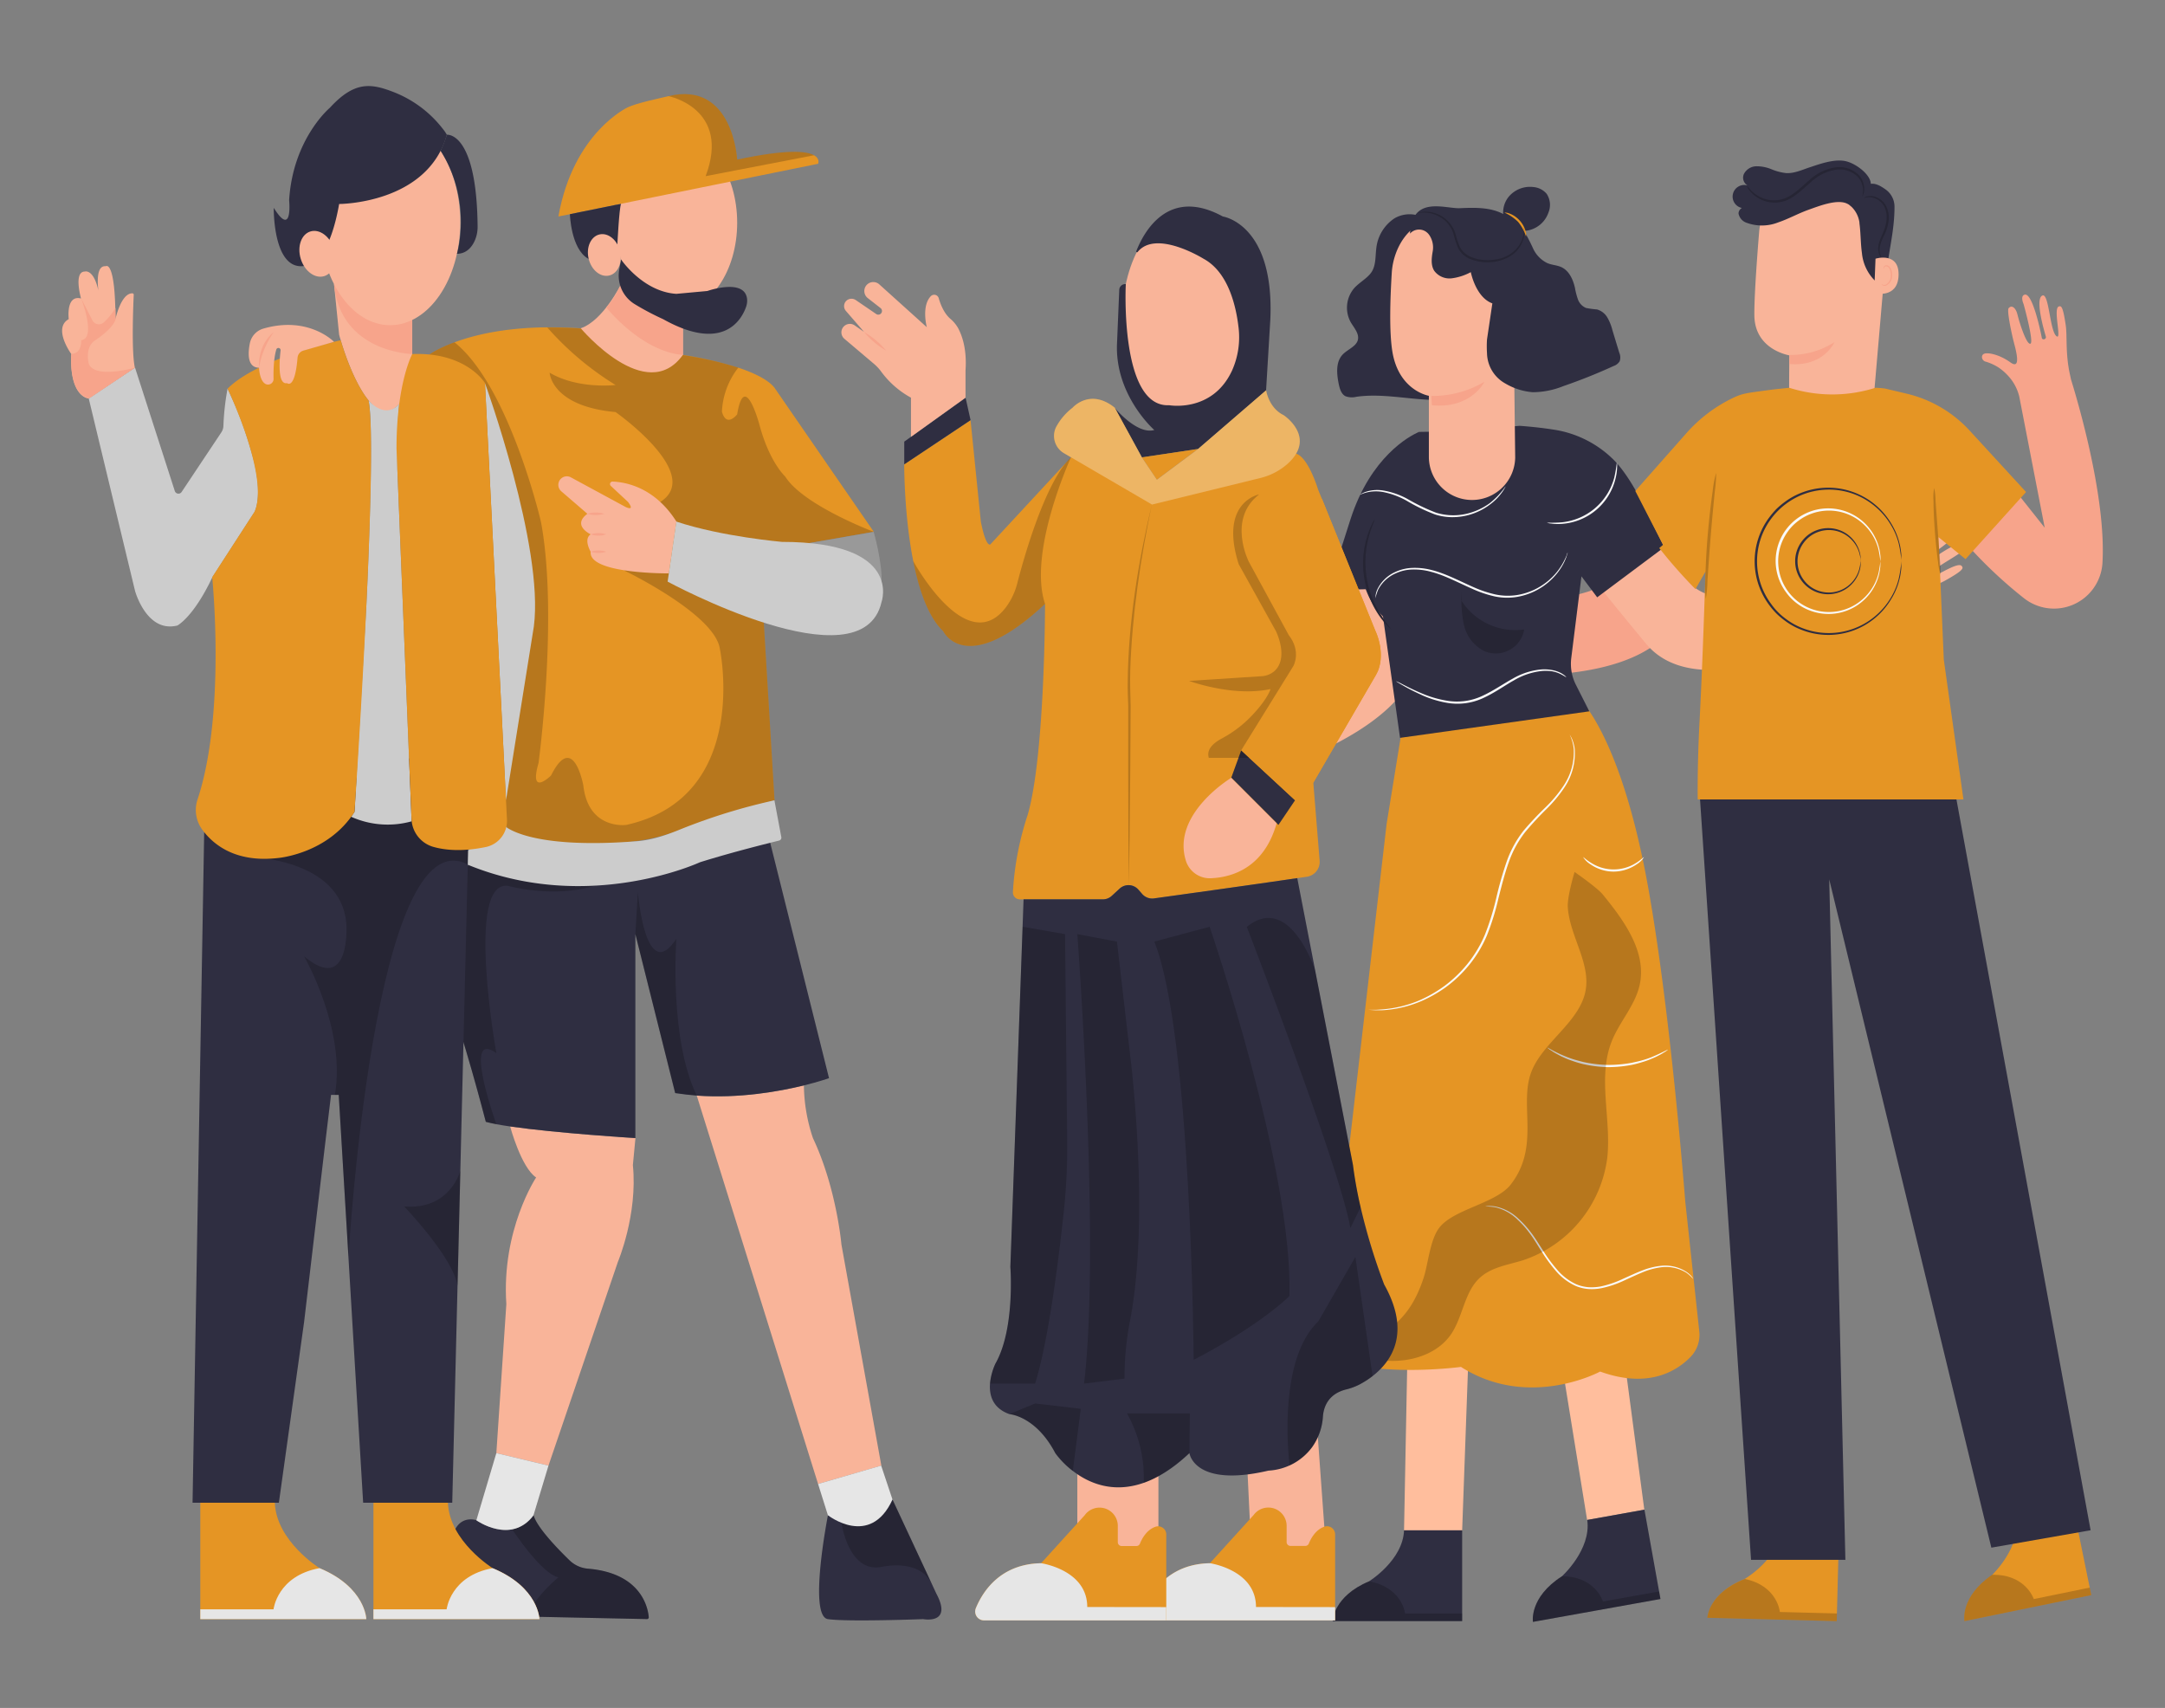  <!DOCTYPE svg PUBLIC "-//W3C//DTD SVG 1.1//EN" "http://www.w3.org/Graphics/SVG/1.1/DTD/svg11.dtd">
<svg id="Layer_1" data-name="Layer 1" xmlns="http://www.w3.org/2000/svg" viewBox="0 0 865.76 682.89">
<rect x="0" y="0" width="865.76" height="682.89" fill="#808080" stroke="none"/>
<defs>
<style xmlns="http://www.w3.org/1999/xhtml">*, ::after, ::before { box-sizing: border-box; }
img, svg { vertical-align: middle; }
</style>
<style xmlns="http://www.w3.org/1999/xhtml">*, body, html { }
img, svg { max-width: 100%; }
</style>
</defs>
<polygon points="634.67 607.72 657.54 603.61 643.82 500.03 618.75 509.47 634.67 607.72" fill="#ffbe9d"/>
<polygon points="561.46 611.87 584.7 611.87 587.36 538.39 562.86 539.31 561.46 611.87" fill="#ffbe9d"/>
<path d="M532.93,648.17H584.7v-36.3H561.46c-.44,12-14,20.4-14,20.4C533.11,638.27,532.93,648.17,532.93,648.17Z" fill="#2f2e41" data-secondary="true"/>
<path d="M532.93,648.17H584.7v-3.06H561.87s-1.16-10.44-14.36-12.84C533.11,638.27,532.93,648.17,532.93,648.17Z" opacity="0.2" style="isolation:isolate"/>
<path d="M613,648.48l51-9.15-6.41-35.72-22.87,4.11c1.68,11.89-10.13,22.54-10.13,22.54C611.42,638.71,613,648.48,613,648.48Z" fill="#2f2e41" data-secondary="true"/>
<path d="M613,648.48l51-9.15-.54-3-22.47,4s-3-10.07-16.4-10.1C611.42,638.71,613,648.48,613,648.48Z" opacity="0.2" style="isolation:isolate"/>
<path d="M682.74,646.84l51.75,1.33.93-36.29-23.23-.59c-.75,12-14.47,20-14.47,20C683.17,637,682.74,646.84,682.74,646.84Z" fill="#e59524" data-primary="true"/>
<path d="M682.74,646.84l51.75,1.33.08-3.06-22.82-.59s-.9-10.46-14-13.2C683.17,637,682.74,646.84,682.74,646.84Z" opacity="0.2" style="isolation:isolate"/>
<path d="M785.56,648.17l50.71-10.4L829,602.21l-22.76,4.67c2,11.84-9.58,22.78-9.58,22.78C783.75,638.43,785.56,648.17,785.56,648.17Z" fill="#e59524" data-primary="true"/>
<path d="M785.56,648.17l50.71-10.4-.61-3-22.37,4.59s-3.23-10-16.65-9.7C783.75,638.43,785.56,648.17,785.56,648.17Z" opacity="0.2" style="isolation:isolate"/>
<path d="M676.11,542.46c-5.44,5.64-16.85,12.94-36.23,5.93,0,0-28.44,15.45-55.65-1.85,0,0-25.69,3.44-45.12-1.33a11,11,0,0,1-8.23-12l23.61-203.76,7.13-43.9,68.29-8s17.71,13.4,29.15,77.12c9.11,50.64,14.85,125.69,14.85,125.69l5.61,51.92A12.64,12.64,0,0,1,676.11,542.46Z" fill="#e59524" data-primary="true"/>
<path d="M535,256.51c1.22-3.76,17.12.57,18.49.84s1.82-1.7.57-1.88c-1.81-.25-20.65-3.35-19.51-7.06.65-2,4.22-.55,4.22-.55s17.42,4.21,17.89,2.44S547,245.69,543.52,245s-4.52-2.62-2.94-3.89c1.07-.86,11.8,1,15.23,1.82s12.81,3.09,9.12-1.8-4.7-10.07-4-11.64a1.92,1.92,0,0,1,3.56.68,22.31,22.31,0,0,0,2.74,5.56,14.33,14.33,0,0,0,3.33,3.74c1.5,1.19,2.81,2.15,4,2.93,8.52.79,40,.76,61.25-6.1,5.1-1.63,27.79-42.5,27.79-42.5h0l27.49,18.29-19,33.36c-17.14,37.27-103.53,21.14-103.53,21.14h0a183.27,183.27,0,0,1-19.75-.14c-9.09-.95-9-1.76-8.72-2.8.78-2.8,16,1.06,13.24-1.63S534,259.4,535,256.51Z" fill="#f7a48b"/>
<path d="M786.23,217.79c-2.6-3-15.51,7.25-16.66,8.05s-2.35-.86-1.26-1.51c1.63-.94,17.66-11.2,15.14-14.16-1.41-1.63-4.1,1.15-4.1,1.15S765,222,763.84,220.61s7.06-8,10-10.05,3.12-4.18,1.17-4.73c-1.34-.38-10.44,5.61-13.3,7.67s-10.56,7.87-9.08,1.92.36-11.09-.91-12.28-3.36.17-3,2a22.4,22.4,0,0,1-.32,6.17,15,15,0,0,1-1.63,4.77c-.91,1.62-1.74,3.07-2.49,4.24-7.52,4.1-31.1,15.92-53.39,18a17.74,17.74,0,0,1-15.11-5.08L664,219.22l-22.77,17.39s7.11,8.82,17,20.76c25.9,31.22,101.25-17.07,101.25-17.07v-.08a185.87,185.87,0,0,0,18.07-7.92c8-4.44,7.59-5.17,6.91-6-1.81-2.26-14.33,7.28-12.83,3.67S788.23,220.07,786.23,217.79Z" fill="#f9b499"/>
<path d="M460.11,317.19c-.36-3.5,14.14-5.67,15.34-5.95s.87-2.05-.22-1.74c-1.55.44-18,4.68-18.38,1.25-.21-1.9,3.26-2,3.26-2s15.67-2.83,15.44-4.44-9.49-.29-12.58.39-4.62-.52-3.79-2.11c.57-1.09,10-3.38,13-4s11.52-2.08,6.76-4.75-7.43-6.5-7.43-8a1.7,1.7,0,0,1,3.15-.72,19.94,19.94,0,0,0,4.22,3.55,13.59,13.59,0,0,0,4,1.85c1.63.42,3.06.73,4.28,1,7.22-2.41,32.78-13.71,47.68-26.93,3.54-3.15,7.36-44.55,7.36-44.55h0l28.93,5-3.55,34c-.57,36.46-76.65,54.33-76.65,54.33v-.08a165.47,165.47,0,0,1-16.13,7c-7.74,2.47-8,1.79-8.13.85-.35-2.56,13.45-4.88,10.18-6.12S460.45,319.87,460.11,317.19Z" fill="#f9b499"/>
<path d="M567.6,172.62l-.59.26c-3.25,1.47-18.91,9.66-27,34.85l-9,28.18,28.84-.62" fill="#2f2e41" data-secondary="true"/>
<path d="M546,215.87a54.2,54.2,0,0,0-1.48,12.49,29.77,29.77,0,0,0,8.39,18l.12.13,6.83,48.53,75.69-10.61-5.36-10.59a18.61,18.61,0,0,1-1.86-10.71l4.08-32.67,6.29,8.39,26.85-20.06L658,203.6c-3.12-6.51-7.51-14.25-12.14-19.17a43.12,43.12,0,0,0-24.9-12.7c-6.76-1.06-13.3-1.47-13.3-1.47l-29.12,2.27c-1.37.3,3.63-.1-10.91.16L546,215.94" fill="#2f2e41" data-secondary="true"/>
<path d="M556.38,251.6a7.3,7.3,0,0,1-1.41-1.25,32.32,32.32,0,0,1-3.26-3.94,36.82,36.82,0,0,1-4.87-32.34,31.82,31.82,0,0,1,1.91-4.73,6.73,6.73,0,0,1,1-1.63c.15,0-1.12,2.42-2.26,6.51A38.69,38.69,0,0,0,552.35,246,47.29,47.29,0,0,0,556.38,251.6Z" fill="#2f2e41" data-secondary="true"/>
<path d="M556.38,251.6a7.3,7.3,0,0,1-1.41-1.25,32.32,32.32,0,0,1-3.26-3.94,36.82,36.82,0,0,1-4.87-32.34,31.82,31.82,0,0,1,1.91-4.73,6.73,6.73,0,0,1,1-1.63c.15,0-1.12,2.42-2.26,6.51A38.69,38.69,0,0,0,552.35,246,47.29,47.29,0,0,0,556.38,251.6Z" opacity="0.2"/>
<path d="M627.73,293.81a1,1,0,0,1,.21.32c.16.28.34.61.55,1a15.28,15.28,0,0,1,1.21,4.23,24.39,24.39,0,0,1-4.05,15.41,54.19,54.19,0,0,1-7.11,8.59,126.77,126.77,0,0,0-8.63,9.32,42.06,42.06,0,0,0-6.62,12.21c-1.63,4.57-2.86,9.46-4.13,14.48a100.37,100.37,0,0,1-4.49,14.49A48.75,48.75,0,0,1,587.36,386a50.63,50.63,0,0,1-9.3,8.79,53,53,0,0,1-9.76,5.52,46,46,0,0,1-15.66,3.62h-2.52l-1.85-.11-1.14-.08h3c.72,0,1.63-.1,2.5-.15a47.13,47.13,0,0,0,15.45-3.82,54.34,54.34,0,0,0,9.51-5.53,51,51,0,0,0,9.13-8.73,48.5,48.5,0,0,0,7.13-11.94,104.76,104.76,0,0,0,4.46-14.37,145.17,145.17,0,0,1,4.16-14.63,43.08,43.08,0,0,1,6.78-12.43,126.23,126.23,0,0,1,8.75-9.31,52.88,52.88,0,0,0,7.09-8.43,24.13,24.13,0,0,0,4.23-15.05A17.46,17.46,0,0,0,627.73,293.81Z" fill="#fafafa"/>
<path d="M677.09,511.37a14.7,14.7,0,0,0-2.87-2.59,15.67,15.67,0,0,0-10.17-2.06,28.73,28.73,0,0,0-7,1.9c-2.46,1-5,2.21-7.74,3.45a40.46,40.46,0,0,1-9,3,20,20,0,0,1-5.06.32,16.75,16.75,0,0,1-5.07-1.2,22.83,22.83,0,0,1-8.13-6.18,63,63,0,0,1-5.56-7.63c-1.63-2.53-3.06-5-4.64-7.09a38.11,38.11,0,0,0-4.87-5.52,18.78,18.78,0,0,0-9.13-5.09,26.48,26.48,0,0,0-3.88-.31,4.25,4.25,0,0,1,1-.15,8.69,8.69,0,0,1,1.25,0,9.77,9.77,0,0,1,1.62.16,18.62,18.62,0,0,1,9.47,5,39.72,39.72,0,0,1,5,5.54c1.62,2.13,3.1,4.59,4.73,7.09a60.5,60.5,0,0,0,5.51,7.5,22.26,22.26,0,0,0,7.82,6,16.18,16.18,0,0,0,4.88,1.16,20.48,20.48,0,0,0,4.88-.31,40.14,40.14,0,0,0,8.8-3c2.71-1.2,5.3-2.44,7.8-3.38a28.22,28.22,0,0,1,7.24-1.84,15.63,15.63,0,0,1,10.4,2.38,10.3,10.3,0,0,1,2.18,1.93A4.18,4.18,0,0,1,677.09,511.37Z" fill="#fafafa"/>
<path d="M667,419.68a8.83,8.83,0,0,1-1.63,1.14,19.87,19.87,0,0,1-2.06,1.17,26.85,26.85,0,0,1-2.83,1.31,28.63,28.63,0,0,1-3.56,1.3c-1.39.45-2.79.82-4.21,1.13a50.07,50.07,0,0,1-9.92.94,48.45,48.45,0,0,1-9.9-1.27,40.74,40.74,0,0,1-4.17-1.25,30.61,30.61,0,0,1-3.53-1.42c-1.07-.44-2-1-2.78-1.41a18.1,18.1,0,0,1-2-1.24,9,9,0,0,1-1.63-1.18c.08-.15,2.44,1.49,6.65,3.25,1.14.49,2.31.92,3.5,1.3s2.66.78,4.13,1.15a50.76,50.76,0,0,0,9.75,1.19,52.32,52.32,0,0,0,9.76-.86c1.46-.34,2.88-.6,4.16-1a34.33,34.33,0,0,0,3.55-1.18C664.51,421,667,419.53,667,419.68Z" fill="#fafafa"/>
<path d="M657.4,342.73a8.82,8.82,0,0,1-2.87,2.83,16.5,16.5,0,0,1-9.29,2.93,16.27,16.27,0,0,1-9.27-2.94,8.92,8.92,0,0,1-2.87-2.83c.09-.1,1.13,1.06,3.25,2.32a16.74,16.74,0,0,0,17.88,0C656.27,343.78,657.31,342.62,657.4,342.73Z" fill="#fafafa"/>
<g opacity="0.2">
<path d="M533.36,539.74c8.13,2.31,16.26,4.63,24.73,4.37s17.14-3.52,22-10.39c5-7.12,5.38-17.23,11.88-23,4.59-4.08,11.09-5,16.94-6.79a49.87,49.87,0,0,0,33.84-41.16c1.63-15.52-4-32,1.79-46.5,3.11-7.74,9.25-14.18,11.11-22.31,3-13.25-6.17-25.88-14.78-36.39-2.22-2.7-11.21-8.93-11.21-8.93s-3,9.86-2.71,14.09c.7,11.48,9.43,22.65,7,33.88-2.7,12.62-17.89,20.68-21.93,32.94-4.28,13.09,3.7,29-7.84,44-5.79,7.51-22.31,9.75-28.36,17-3.95,4.73-4.63,14.43-6.5,20.29-5.95,18.08-15.95,24.23-34.47,28.65"/>
</g>
<path d="M626.88,220.91a3.63,3.63,0,0,1-.22.92c-.12.32-.23.68-.35,1.08l-.61,1.44a24.6,24.6,0,0,1-6,8,26.06,26.06,0,0,1-13.24,6.34,24.06,24.06,0,0,1-8.75-.23,45.49,45.49,0,0,1-8.89-3c-5.87-2.58-11.22-5.48-16.54-6.83a25.38,25.38,0,0,0-7.66-.92,16.79,16.79,0,0,0-6.5,1.54,14.43,14.43,0,0,0-7,6.5,19.85,19.85,0,0,0-1.1,3.43,8.44,8.44,0,0,1,.79-3.56,14.48,14.48,0,0,1,7.16-6.92,17.46,17.46,0,0,1,6.7-1.63,26.53,26.53,0,0,1,7.88.86c5.45,1.35,10.88,4.26,16.67,6.82a46.16,46.16,0,0,0,8.73,2.92,24.12,24.12,0,0,0,8.47.28,25.79,25.79,0,0,0,13-6,25,25,0,0,0,6-7.63c.26-.52.49-1,.68-1.4l.42-1A4.2,4.2,0,0,1,626.88,220.91Z" fill="#fafafa"/>
<path d="M626.3,270.8a25,25,0,0,0-2.49-1.4,13,13,0,0,0-3.17-1,17.43,17.43,0,0,0-4.39-.08,27.75,27.75,0,0,0-10.81,3.69c-3.81,2.12-7.73,5-12.39,7.12a24.41,24.41,0,0,1-14.17,1.92,41.28,41.28,0,0,1-11.15-3.53,78.52,78.52,0,0,1-7-3.62c-.81-.46-1.43-.83-1.84-1.09a2.69,2.69,0,0,1-.62-.44,20.9,20.9,0,0,1,2.62,1.24c1.63.83,4,2.06,7.07,3.36a43.44,43.44,0,0,0,11,3.25,23.86,23.86,0,0,0,13.71-1.93c4.55-2.08,8.48-4.88,12.35-7a27.64,27.64,0,0,1,11.14-3.61,17.12,17.12,0,0,1,4.52.23A12.39,12.39,0,0,1,624,269a9.88,9.88,0,0,1,1.81,1.18C626.2,270.61,626.4,270.78,626.3,270.8Z" fill="#fafafa"/>
<path d="M646.56,184.9a5.87,5.87,0,0,1,.11,1.62,20.78,20.78,0,0,1-.57,4.51,23.72,23.72,0,0,1-21.35,18.41,20.19,20.19,0,0,1-4.53-.12,5.07,5.07,0,0,1-1.63-.36,49.69,49.69,0,0,0,6.1-.13A24.22,24.22,0,0,0,645.52,191,54.24,54.24,0,0,0,646.56,184.9Z" fill="#fafafa"/>
<path d="M602.07,194.43a2.73,2.73,0,0,1-.28.6,12.75,12.75,0,0,1-1,1.62,22,22,0,0,1-4.87,5,24.89,24.89,0,0,1-15.47,5.13,23.07,23.07,0,0,1-6.5-1.05,71.35,71.35,0,0,1-11.38-5.48,31.76,31.76,0,0,0-9.5-3.53,15.67,15.67,0,0,0-6.78.23c-1.63.44-2.34.91-2.37.84s.16-.16.53-.37a8.21,8.21,0,0,1,1.74-.78,14.8,14.8,0,0,1,7-.51,30.46,30.46,0,0,1,9.76,3.43A77.24,77.24,0,0,0,574.3,205a23.53,23.53,0,0,0,12.21.41,25.89,25.89,0,0,0,9.17-4.18A30,30,0,0,0,602.07,194.43Z" fill="#fafafa"/>
<g opacity="0.2">
<path d="M584.59,236.12a46.77,46.77,0,0,0,.8,13.61,15.64,15.64,0,0,0,8,10.52,11.53,11.53,0,0,0,15.26-5.75,12,12,0,0,0,.86-2.81,25.59,25.59,0,0,1-25.29-11.83"/>
</g>
<path d="M571,88.59c-3.34-3.51-9.26-3.77-13.43-1.25a16.42,16.42,0,0,0-7.22,12.1c-.37,3-.14,6.26-1.62,8.91s-4.88,4.34-7.09,6.74a12,12,0,0,0-1.55,13.65c1.32,2.31,3.53,4.6,2.9,7.18s-4,3.73-6,5.76c-2.93,3-2.47,7.84-1.63,11.93.39,1.86,1,3.91,2.64,4.79a7.37,7.37,0,0,0,4.43.24c9.39-1.32,18.9.67,28.36,1.17s19.77-.76,26.67-7.28" fill="#2f2e41" data-secondary="true"/>
<path d="M605,106.74l.91,76.24a17.27,17.27,0,0,1-17.27,16.93h0a17.27,17.27,0,0,1-17.25-17.27V158.25s-12.14-2-14.63-17.89c-1.25-7.88-.86-20.81-.2-31.38.6-9.51,6.83-21.48,19.51-21.43C576,87.62,603.66,85.6,605,106.74Z" fill="#f9b499"/>
<path d="M572.36,158.3a40.45,40.45,0,0,0,21.24-5.66s-5.15,10.88-21,9.4Z" fill="#f7a48b"/>
<path d="M594.64,135.71a42,42,0,0,0,0,5.51A14.15,14.15,0,0,0,602,153.35a25.43,25.43,0,0,0,10.94,3.47,33.17,33.17,0,0,0,12.28-2.46q10.2-3.51,20-8a4.65,4.65,0,0,0,2.47-1.91,4.75,4.75,0,0,0-.15-3.4c-.92-3-1.83-6-2.76-9.07a19.71,19.71,0,0,0-2-5,7,7,0,0,0-4.14-3.25,40.41,40.41,0,0,1-4.38-.59,5.85,5.85,0,0,1-3.25-3.4,28.64,28.64,0,0,1-1.2-4.63c-.75-3.35-2.34-6.88-5.46-8.31-1.78-.81-3.83-.83-5.65-1.63a12.08,12.08,0,0,1-5.62-5.8,79.14,79.14,0,0,0-3.79-7.32,10.44,10.44,0,0,0-4.67-4,16,16,0,0,0-3.25-2.35c-5.25-2.9-11.59-2.72-17.58-2.46S564.69,78,563.84,93.4a4.88,4.88,0,0,1,6.89-.36,4.76,4.76,0,0,1,.87,1,8.89,8.89,0,0,1,1.3,6.6c-.44,2.57-.76,5.43.64,7.64a7.59,7.59,0,0,0,7,3,22.07,22.07,0,0,0,7.62-2.47s1.94,10.07,8.62,12.49Z" fill="#2f2e41" data-secondary="true"/>
<path d="M602.1,89.34a10,10,0,0,1,1.11-10.55,11.12,11.12,0,0,1,10-4,7.78,7.78,0,0,1,5.28,2.7,8,8,0,0,1,.73,7.46,10.89,10.89,0,0,1-9.07,7.32,8.68,8.68,0,0,1-9.06-6.68" fill="#2f2e41" data-secondary="true"/>
<path d="M610.23,94.53a17.93,17.93,0,0,0-3.15-5.81A18.58,18.58,0,0,0,601.6,85a4.61,4.61,0,0,1,2,.36,10.31,10.31,0,0,1,4.08,2.79,10.5,10.5,0,0,1,2.39,4.33A3.58,3.58,0,0,1,610.23,94.53Z" fill="#e59524" data-primary="true"/>
<path d="M609.37,91a1.84,1.84,0,0,1,.16.61,8.72,8.72,0,0,1,.09,1.77,11.34,11.34,0,0,1-2.35,6c-3.25,4.61-11.9,7.39-19.8,4A9.38,9.38,0,0,1,583,99a39.5,39.5,0,0,1-1.74-5.4,11.82,11.82,0,0,0-5.71-7,12.75,12.75,0,0,0-6-1.63c-1.49,0-2.32.21-2.34.13a2.28,2.28,0,0,1,.59-.2,9.13,9.13,0,0,1,1.74-.26A12.63,12.63,0,0,1,582,93.37a37.37,37.37,0,0,0,1.74,5.27,8.6,8.6,0,0,0,4.09,3.9,15.41,15.41,0,0,0,5.66,1.4,18.62,18.62,0,0,0,5.47-.36A13.39,13.39,0,0,0,606.8,99a11.37,11.37,0,0,0,2.49-5.67C609.45,91.84,609.29,91,609.37,91Z" opacity="0.2"/>
<path d="M802.09,191.4,817.66,211l-10.18-52.45a18.71,18.71,0,0,0-4.87-8.73,20.73,20.73,0,0,0-3.44-2.9,20.39,20.39,0,0,0-5.07-2.31c-1.62-.34-2.11-2.52-.71-3.15s6.05.19,10.55,3.43,2.15-5.06,1.35-8.13-2.83-12.54-2.08-13.5c1.09-1.41,2.84-.47,3.57,2.57s3.55,12,5.14,11.6-2.71-15.86-2.71-15.86-1.45-3.15.37-3.74c3.25-1.07,6.62,15.61,6.9,17.21.19,1.1,1.95.66,1.62-.51s-4.63-15.28-1.3-16.39c2.55-.86,2.88,13.69,5.42,16.15s-1.39-11,1.08-11.76c.93-.26,1.63-.32,2.79,7.71.6,4.32-.18,11.09,1.62,19.33l.46,2.15c3.1,10,14.14,47.8,12.57,73.54a19.42,19.42,0,0,1-31.42,13.89,181.68,181.68,0,0,1-28.86-28.62Z" fill="#f7a48b"/>
<path d="M754.62,97.16l-5.74,66.58-33.33-2.66c-.21-3.9,0-19,0-19s-13.87-2.16-14-16c-.08-6.74.88-20.65,1.9-33.21a25.67,25.67,0,0,1,27.08-23.56h0a25.66,25.66,0,0,1,24.2,27C754.66,96.63,754.65,96.89,754.62,97.16Z" fill="#f9b499"/>
<path d="M715.58,141.92a32.32,32.32,0,0,0,18-5.13s-4.27,10-18.11,8.73Z" fill="#f7a48b"/>
<path d="M739.57,81.94h0a10.89,10.89,0,0,1,4,7.06v.27c.54,4,.44,8,1,11.94a17.87,17.87,0,0,0,4.88,10.7c1.2,1.12,3.25,1.88,4.32.57a3.4,3.4,0,0,0,.49-1.81c.75-9.56,3.35-18,3.33-28a8.45,8.45,0,0,0-3.49-6.87c-2.1-1.49-4.65-3.05-7-2s-5.33,5.45-7.14,7.3" fill="#2f2e41" data-secondary="true"/>
<path d="M750,103.44c.22-.1,9.52-2.82,9.22,6.66s-9.76,7.22-9.76,7S750,103.44,750,103.44Z" fill="#f9b499"/>
<path d="M752.43,113.55a2.28,2.28,0,0,0,.44.26,1.61,1.61,0,0,0,1.22,0,4.1,4.1,0,0,0,2-3.61,5.34,5.34,0,0,0-.39-2.37,1.9,1.9,0,0,0-1.2-1.32.86.86,0,0,0-1,.42c-.13.26,0,.46-.13.47s-.2-.16-.1-.55a.94.94,0,0,1,.39-.58,1.23,1.23,0,0,1,.91-.22,2.34,2.34,0,0,1,1.63,1.53,5.89,5.89,0,0,1,.48,2.65,4.33,4.33,0,0,1-2.55,4,1.76,1.76,0,0,1-1.49-.31C752.43,113.73,752.39,113.57,752.43,113.55Z" fill="#f7a48b"/>
<path d="M747.63,75.37c2.34-3.79-4.06-9.23-8.75-10.71S728,65.47,723.39,67c-2.95,1-5.87,2.33-9,2.22a21.27,21.27,0,0,1-6-1.55,15.55,15.55,0,0,0-6.06-1.19,5.71,5.71,0,0,0-5,3.16,3.6,3.6,0,0,0,1.91,4.71,4,4,0,0,0,.49.17,4.65,4.65,0,1,0-1.24,8.63c-1.35-1-3.42.67-3.25,2.34a4.88,4.88,0,0,0,3.25,3.6,17.79,17.79,0,0,0,12.67-.2c4.09-1.38,7.88-3.53,12-5s10.84-4.13,14.92-2.7c3,1.08,5.09,4.69,6.78,3.89a5.84,5.84,0,0,0,3-4.28,16.88,16.88,0,0,0-.19-5.4" fill="#2f2e41" data-secondary="true"/>
<path d="M698.61,74.23A17.85,17.85,0,0,0,700.12,76a13.07,13.07,0,0,0,5.27,3.4,12,12,0,0,0,9-.38c3.25-1.44,6-4.32,9.15-7a19.76,19.76,0,0,1,10.67-5.13A10.92,10.92,0,0,1,743.32,70a8.33,8.33,0,0,1,2.15,6.13A6.71,6.71,0,0,1,745,78c-.18.35-.28.55-.31.53a15,15,0,0,0,.36-2.31,8.26,8.26,0,0,0-2.28-5.65,10.39,10.39,0,0,0-8.5-2.74,19.12,19.12,0,0,0-10.13,5c-3.13,2.67-6,5.63-9.42,7.14a12.91,12.91,0,0,1-14.94-3.58,8.13,8.13,0,0,1-1-1.48C698.66,74.44,698.57,74.25,698.61,74.23Z" opacity="0.2"/>
<path d="M752.36,103a2.54,2.54,0,0,1-.76-1,6.25,6.25,0,0,1-.47-3.44c.21-3,2.91-6.34,3.25-10.55a9.54,9.54,0,0,0-1-5.67,7.32,7.32,0,0,0-3.53-3,6.24,6.24,0,0,0-3.25-.43c-.77.12-1.17.3-1.21.22a2.42,2.42,0,0,1,1.14-.57,5.87,5.87,0,0,1,3.47.16,7.62,7.62,0,0,1,4,3.25,10.08,10.08,0,0,1,1.25,6.2,17.54,17.54,0,0,1-1.84,6,18.23,18.23,0,0,0-1.7,4.57A7.55,7.55,0,0,0,752.36,103Z" opacity="0.2"/>
<polygon points="780.98 312.13 836.01 611.84 796.32 618.8 731.49 351.61 737.95 623.67 700.22 623.67 679.14 309.37 780.98 312.13" fill="#2f2e41" data-secondary="true"/>
<path d="M775.19,214.77l2.12,49,7.85,55.87H678.9s-.23-13.19.75-31.5C681,262.36,682,228.54,682,228.54l-4,7a194.34,194.34,0,0,1-14.48-16.41l1.51-1.29L653.94,196.3l20.26-22.91a59.05,59.05,0,0,1,18.91-14.34c3.72-1.76,5.16-1.86,13.53-3,3.93-.53,6.93-.79,8.88-1a57,57,0,0,0,34.42,0h0a35.35,35.35,0,0,1,3.92.31l8.42,2a49.7,49.7,0,0,1,25.43,14.88l22.49,24.48L786,223.57Z" fill="#e59524" data-primary="true"/>
<path d="M682.14,239.45a50.73,50.73,0,0,0,.66-7.38c.31-4.57.73-10.86,1.3-17.81s1.19-13.23,1.63-17.78a54,54,0,0,0,.54-7.4,41.07,41.07,0,0,0-1.39,7.3c-.65,4.52-1.41,10.81-2,17.79s-.86,13.28-.94,17.88A39.76,39.76,0,0,0,682.14,239.45Z" opacity="0.2" style="isolation:isolate"/>
<path d="M773.45,195.13a19.7,19.7,0,0,0-.27,5.09c0,3.15.19,7.48.55,12.26s.83,9.1,1.27,12.21a21.27,21.27,0,0,0,1,5,22.8,22.8,0,0,0-.18-5.09c-.27-3.59-.58-7.68-.92-12.2s-.64-8.61-.9-12.21A23.84,23.84,0,0,0,773.45,195.13Z" opacity="0.2" style="isolation:isolate"/>
<path d="M760.36,224.43a47.94,47.94,0,0,0-1.07-7.06,27.41,27.41,0,0,0-3.25-7.66,29,29,0,0,0-7.35-8.13,28.5,28.5,0,0,0-12.12-5.35,29,29,0,0,0-15.07,1.27,28.88,28.88,0,0,0-13.3,10,28.52,28.52,0,0,0,0,33.89,25.73,25.73,0,0,0,6,6.09,26.77,26.77,0,0,0,7.25,3.91A28.87,28.87,0,0,0,756,239.19a27.47,27.47,0,0,0,3.25-7.67,48.14,48.14,0,0,0,1.07-7.06,1.85,1.85,0,0,1,0,.47v1.4a12,12,0,0,1-.18,2.24,22.39,22.39,0,0,1-.55,3,27.44,27.44,0,0,1-3.25,7.83,29.21,29.21,0,0,1-35.2,12.7,27.54,27.54,0,0,1-7.47-4,31.33,31.33,0,0,1-3.35-2.85,30.45,30.45,0,0,1-2.89-3.41,29.25,29.25,0,0,1,0-34.86,36.28,36.28,0,0,1,2.89-3.42,32.34,32.34,0,0,1,3.35-2.83,28.16,28.16,0,0,1,7.47-4,29.33,29.33,0,0,1,35.2,12.69,27.66,27.66,0,0,1,3.25,7.82,22.26,22.26,0,0,1,.55,3,12,12,0,0,1,.18,2.24V224A1.85,1.85,0,0,1,760.36,224.43Z" fill="#2f2e41" data-secondary="true"/>
<path d="M751.94,224.43a41.83,41.83,0,0,0-.81-5,20.66,20.66,0,0,0-7.53-11.19,20.33,20.33,0,0,0-19.22-2.85,19.24,19.24,0,0,0-5.12,2.77,18.63,18.63,0,0,0-4.28,4.31,20.27,20.27,0,0,0,9.4,31,20.54,20.54,0,0,0,10.65.91,20.23,20.23,0,0,0,8.57-3.77,20.49,20.49,0,0,0,7.53-11.18,40.36,40.36,0,0,0,.81-5,9.84,9.84,0,0,1,0,1.33,8.89,8.89,0,0,1-.13,1.63,17.73,17.73,0,0,1-.37,2.16,20.82,20.82,0,0,1-27.34,14.68,20.22,20.22,0,0,1-5.35-2.84,19.91,19.91,0,0,1-4.45-4.48,21,21,0,1,1,37.2-17.49,15.72,15.72,0,0,1,.37,2.16,8.09,8.09,0,0,1,.13,1.63A8.38,8.38,0,0,1,751.94,224.43Z" fill="#fafafa"/>
<path d="M744.15,224.43a23.44,23.44,0,0,0-.57-3.09,12.76,12.76,0,0,0-4.7-6.9A12.5,12.5,0,0,0,727,212.72a12.25,12.25,0,0,0-5.77,4.36,12.38,12.38,0,0,0,0,14.71,12.25,12.25,0,0,0,5.77,4.36,12.52,12.52,0,0,0,11.79-1.72,12.81,12.81,0,0,0,4.7-6.9c.52-1.95.47-3.1.57-3.1a3.84,3.84,0,0,1,0,.83,9.81,9.81,0,0,1-.28,2.35,13.12,13.12,0,0,1-23.32,4.62,13.16,13.16,0,0,1,0-15.69,12.93,12.93,0,0,1,6.18-4.6,13.06,13.06,0,0,1,17.14,9.22,9.83,9.83,0,0,1,.28,2.36A3.43,3.43,0,0,1,744.15,224.43Z" fill="#2f2e41" data-secondary="true"/>
<ellipse cx="472.51" cy="128.26" rx="23.83" ry="41.7" fill="#f9b499"/>
<path d="M450.19,113.62s-2.5,49.4,17.35,48.4c0,0,17.31,3.11,25.16-13.9a32.66,32.66,0,0,0,2.54-17.52c-1-8.42-4.15-21.85-13.95-27.14,0,0-19-11.86-26.37-2.7a.32.32,0,0,1-.54-.31c2.95-7.56,12.68-25.89,34.61-13.89,0,0,20.69,2.93,19,41.18l-1.7,28.33-27.19,23.44-22.46,3.36L445.7,163s8.94,10.92,15.89,8.93c0,0-15.89-13.9-14.9-34.75l.89-21.31a2.38,2.38,0,0,1,2.61-2.27Z" fill="#2f2e41" data-secondary="true"/>
<polygon points="498.61 583.24 500.31 618.74 523.34 625.33 529.59 610.49 526.99 574.64 523.67 565.13 498.61 583.24" fill="#f9b499"/>
<path d="M533.9,613.57v34.31H461a3.53,3.53,0,0,1-3.29-4.86c2.72-6.63,9.72-17.71,26.11-18l17.45-19.22.09-.12a7.31,7.31,0,0,1,13.15,4.38v6.53a1.53,1.53,0,0,0,1.52,1.52H522a1.52,1.52,0,0,0,1.41-1c.71-1.75,2.57-5.45,6.19-6.7A3.26,3.26,0,0,1,533.9,613.57Z" fill="#e59524" data-primary="true"/>
<path d="M533.9,642.57v5.31H461a3.53,3.53,0,0,1-3.29-4.86c2.72-6.63,9.72-17.71,26.11-18,0,0,18.44,2.62,18.44,17.51Z" fill="#e6e6e6" style="isolation:isolate"/>
<polygon points="430.81 585.91 430.81 612.55 446.95 623.73 455.55 625.06 463.24 610.24 463.24 583.24 430.81 585.91" fill="#f9b499"/>
<path d="M466.38,613.57v34.31H393.51a3.54,3.54,0,0,1-3.29-4.86c2.73-6.63,9.73-17.71,26.11-18l17.46-19.22.08-.12A7.31,7.31,0,0,1,447,610.1v6.53a1.53,1.53,0,0,0,1.52,1.52h5.94a1.53,1.53,0,0,0,1.41-1c.7-1.75,2.57-5.45,6.18-6.7A3.26,3.26,0,0,1,466.38,613.57Z" fill="#e59524" data-primary="true"/>
<path d="M466.38,642.57v5.31H393.51a3.54,3.54,0,0,1-3.29-4.86c2.73-6.63,9.73-17.71,26.11-18,0,0,18.45,2.62,18.45,17.51Z" fill="#e6e6e6" style="isolation:isolate"/>
<path d="M369.15,647.38s-30.12,1.15-38.07,0,0-41.52,0-41.52l5.41-1.32,20.42-4.95L372.49,633a6.11,6.11,0,0,1,.27.58l1.69,3.63C381.1,649.67,369.15,647.38,369.15,647.38Z" fill="#2f2e41" data-secondary="true"/>
<path d="M372.49,633C367.2,622.69,352,626.6,352,626.6c-12.83,1.89-15.51-17.76-15.51-17.76v-4.32l20.42-4.95Z" opacity="0.2" style="isolation:isolate"/>
<path d="M253.08,465.84c2,19.86-6,38.72-6,38.72L219.33,586l-20.85-5,4-59.57c-2-29.78,11.91-50.64,11.91-50.64-6-4-10.39-20.4-10.39-20.4h0c18.4,2.68,50.11,4.67,50.11,4.67Z" fill="#f9b499"/>
<path d="M352.44,586l-25.3,7.33L278.62,438.05c16.93,1.23,33-1.66,42.85-4.08h0a68.32,68.32,0,0,0,3.62,21.09c9.45,20,11.39,42.55,11.39,42.55Z" fill="#f9b499"/>
<path d="M331.52,431.09s-3.79,1.34-10,2.88h0c-9.89,2.42-25.92,5.31-42.85,4.08-2.87-.21-5.77-.54-8.66-1L254.08,373.5v81.56s-31.71-2-50.11-4.67c-2-.3-3.87-.58-5.49-.89h0c-1.65-.31-3.07-.63-4.21-.95,0,0-9.64-37.31-15.6-51.21l8.48-51.68,31.46-2.27,89.38-6.45Z" fill="#2f2e41" data-secondary="true"/>
<path d="M238.26,354c-16.81,5.36-35.09.2-35.09.2-17.15-2.4-4.69,66.86-4.69,66.86-13.75-9.91-.29,27.62,0,28.42h0l-4.21-.95s-9.64-37.31-15.6-51.21l8.48-51.68,31.46-2.27Z" opacity="0.2" style="isolation:isolate"/>
<path d="M254.08,373.5l1-16.74s3,37.4,15.39,18.63c0,0-3,39.83,8.16,62.66l-8.66-1Z" opacity="0.2" style="isolation:isolate"/>
<path d="M303.72,220.6l6,99.35s-23,6.28-37.78,11.87A78.53,78.53,0,0,1,255,336.18a126.69,126.69,0,0,1-52-3.42L171.53,141.87s3.24-2.45,10.22-5c7.64-2.85,19.77-5.85,37.07-6,4.17,0,8.64.08,13.41.41l40.87,10.63A146.57,146.57,0,0,1,295.24,147c6.16,2.06,11.86,4.73,14.44,8l39.71,57.59Z" fill="#e59524" data-primary="true"/>
<path d="M303.72,220.6l6,99.35s-23,6.29-37.79,11.88a78,78,0,0,1-16.1,4.24,127,127,0,0,1-52.8-3.31L171.53,141.87s3.24-2.45,10.22-5c19.34,15.43,31.45,59.4,34.06,69.68.34,1.31.63,2.63.86,4,6.38,37.76-1.31,94.51-1.31,94.51-4,13.9,5,5,5,5,8.94-17.87,12.91,4,12.91,4,2,17.87,17.16,15.77,17.16,15.77,49.93-11.05,37.44-70.38,37.44-70.38-2-13.9-38.13-31.29-38.13-31.29l14.19-27.4c17.76-11.06-17.76-36-17.76-36-25.81-2.35-26.38-15.75-26.38-15.75,11.35,6.71,26.38,4.93,26.38,4.93a120.21,120.21,0,0,1-27.31-23c4.17,0,8.64.08,13.41.41l40.87,10.63A146.57,146.57,0,0,1,295.24,147a30.8,30.8,0,0,0-6.55,17.6c1.84,6.59,6.09,1.08,6.09,1.08,3-18.15,8.94,4.26,8.94,4.26,4,14.89,10.22,20.52,10.22,20.52,7.23,11.58,35.45,22.17,35.45,22.17Z" opacity="0.2" style="isolation:isolate"/>
<path d="M259.43,646.6a.7.7,0,0,1-.73.76l-47.61-1-30.87-.65.1-21.58c-1.27-20.45,10.21-16.29,10.21-16.29s7,5,14.29,3.64a13.71,13.71,0,0,0,8.55-5.62c1.41,4.92,9.71,13.48,14.44,18.06a11.93,11.93,0,0,0,7.31,3.28C256.66,629,259.15,643.12,259.43,646.6Z" fill="#2f2e41" data-secondary="true"/>
<path d="M259.43,646.6a.7.7,0,0,1-.73.76l-47.61-1c2-7.38,12.21-15.68,12.21-15.68-5.84-1.46-14.37-13.13-18.48-19.2a13.71,13.71,0,0,0,8.55-5.62c1.41,4.92,9.71,13.48,14.44,18.06a11.93,11.93,0,0,0,7.31,3.28C256.66,629,259.15,643.12,259.43,646.6Z" opacity="0.2" style="isolation:isolate"/>
<path d="M146.48,647.38H80.1V600.84h29.8c.57,15.39,17.89,26.15,17.89,26.15C146.25,634.69,146.48,647.38,146.48,647.38Z" fill="#e59524" data-primary="true"/>
<path d="M146.48,647.38H80.1v-3.93h29.28s1.49-13.38,18.41-16.46C146.25,634.69,146.48,647.38,146.48,647.38Z" fill="#e6e6e6"/>
<path d="M215.71,647.38H149.33V600.84h29.79C179.69,616.23,197,627,197,627,215.48,634.69,215.71,647.38,215.71,647.38Z" fill="#e59524" data-primary="true"/>
<path d="M215.71,647.38H149.33v-3.93H178.6S180.09,630.07,197,627C215.48,634.69,215.71,647.38,215.71,647.38Z" fill="#e6e6e6"/>
<path d="M81.65,332.71,77,600.84h34.52l10.09-72.3s9.23-78.45,10.77-90.76h3.07l9.77,163.06h35.63l6.36-261-4.07-43.63Z" fill="#2f2e41" data-secondary="true"/>
<path d="M97.55,342.51s39.47-.11,41,27.58c0,0,1.54,27.69-16.92,12.31,0,0,16.87,29.23,12.28,55.38h1.56l3.88,64.76s10.13-176.7,47.74-156.88l.14-5.78-4.07-43.63-88,31.62Z" opacity="0.2" style="isolation:isolate"/>
<path d="M133.57,113.62l2.05,20.25s7.69,29.22,18.46,30.76c0,0,10.77,0,10.77-23.07V124.15Z" fill="#f9b499"/>
<path d="M164.85,124.15v17.41s-28.71-.5-31.28-27.94Z" fill="#f7a48b"/>
<path d="M91,155.4a101.11,101.11,0,0,0-1.66,14.87,4.91,4.91,0,0,1-.83,2.6L72.63,196.7a1.53,1.53,0,0,1-2.73-.38L54,147,35.49,159.34,54,236.26s4.62,16.92,16.92,13.84c0,0,6.43-3.26,14-19.32l16.92-26.15s3.75-6.93-1.27-23.8A154.51,154.51,0,0,0,91,155.4Z" fill="#ccc"/>
<path d="M147.38,160.09s6.42,7.89,12.27,1.44c0,0-.89,7.44-.74,26.43l5.7,140.43a35.71,35.71,0,0,1-24.18-1.81l1.34-2,4.65-80.77S150.05,171.61,147.38,160.09Z" fill="#ccc"/>
<path d="M193.94,153.19s23.7,65.35,19.54,97.29L202.35,320Z" fill="#ccc"/>
<path d="M184.12,468s-4,15.91-22.49,14.37c0,0,19.65,20.48,21.36,31.78Z" opacity="0.2" style="isolation:isolate"/>
<path d="M35.49,159.34s-7.76-.27-7-17.82c0,0-7.5-10.3-1-13.93,0,0-1.24-9.79,4.91-8.25,0,0-3.07-10.77,1.54-10.77,0,0,4.62-1.53,6.15,12.31,0,0-3.31-15,2.19-14.43,0,0,3.82-2.92,3.89,21.14,0,0,2.19-10.39,6.77-10.31a.54.54,0,0,1,.54.56c-.15,3.34-1,22.76.46,29.19Z" fill="#f9b499"/>
<path d="M248.35,113.62s-7.18,14.64-16.12,17.62c0,0,26.14,31.18,40.87,10.63V131.35Z" fill="#f9b499"/>
<path d="M248.35,113.62s-2.67,5.95-5.92,9.3c0,0,13.95,17.66,30.67,19V131.35Z" fill="#f7a48b"/>
<path d="M267.46,229.26s-32.25.28-31.25-8.66c0,0-3-5,0-6.95,0,0-7.64-3.54-1.32-8.22l-10.44-9a3.41,3.41,0,0,1,.1-5.24h0a3.4,3.4,0,0,1,3.74-.33l21.85,11.83s4,2,1-2l-6.86-6.39a1,1,0,0,1,.72-1.75c5.08.19,16.8,2.22,25.5,16Z" fill="#f9b499"/>
<path d="M234.86,205.42a11.7,11.7,0,0,1,6.81,0,11.54,11.54,0,0,1-6.81,0Z" fill="#f7a48b"/>
<path d="M236.18,213.65a9.83,9.83,0,0,1,6.25,0,9.76,9.76,0,0,1-6.25,0Z" fill="#f7a48b"/>
<path d="M236.21,220.6a9.74,9.74,0,0,1,6.22,0,9.67,9.67,0,0,1-6.22,0Z" fill="#f7a48b"/>
<path d="M349.39,212.66s3.36,11.77,3.17,19.79l-28.79-15.33Z" fill="#999"/>
<path d="M309.68,320l2.76,14.69a1.2,1.2,0,0,1-.9,1.4c-4,1-18.18,4.46-31.65,8.67,0,0-44.6,20.76-92.79,1l.14-5.78,14.22-10.06s8.93,9.93,53.38,6.41c6.19-.49,12.15-2.61,17.91-5A235.59,235.59,0,0,1,309.68,320Z" fill="#ccc"/>
<path d="M219.33,586l-6,19.86c-8.94,11.91-22.84,2-22.84,2L198.48,581Z" fill="#e6e6e6"/>
<path d="M331.08,605.84s16.89,13.28,25.82-6.27L352.37,586l-25.23,7.33,3.94,12.53" fill="#e6e6e6"/>
<polygon points="456.62 182.87 462.58 191.81 479.08 179.51 456.62 182.87" fill="#e59524" data-primary="true"/>
<path d="M550,270.25l-24.82,42.69,2.53,31.2a6,6,0,0,1-5.06,6.4l-3.86.57h0c-17,2.52-47.91,6.81-57.32,8.11a5.31,5.31,0,0,1-4.67-1.74l-1.55-1.78a5.24,5.24,0,0,0-7.48-.41l-3.19,2.93A5.24,5.24,0,0,1,441,359.6H407.82a2.78,2.78,0,0,1-2.77-2.88,119,119,0,0,1,5.9-30.87c6.95-23.83,6.95-84.4,6.95-84.4-31.77,29.79-40.71,10.92-40.71,10.92-6-5.65-9.73-16.62-12-28.05h0c-3.71-18.71-3.6-38.66-3.6-38.66L388.11,168l4.12,40.57c2.13,10.77,3.83,9.07,3.83,9.07l30.4-32.81.06-.07,1.73-1.85v0l8.22-4,27.09,15.89,54.67-13.44c5,1.45,8.88,14.43,8.88,14.43L550,252.23S554.92,262.3,550,270.25Z" fill="#e59524" data-primary="true"/>
<polygon points="496.34 300.03 492.37 310.95 511.23 329.82 517.9 319.95 496.34 300.03" fill="#2f2e41" data-secondary="true"/>
<path d="M503.43,197.71s-16,3-8.09,27.86l14.9,26.8s5.32,10.65-.67,16a8.54,8.54,0,0,1-5.15,2l-28.93,1.87s17.51,6.53,32.58,3.26c0,0-1.13,4.26-8.48,11.66a47.54,47.54,0,0,1-11.19,8.21c-2.89,1.57-6.13,4.17-5,7.65h31.06L540,259.32Z" opacity="0.2" style="isolation:isolate"/>
<path d="M492.37,311s-24.08,14.45-18.12,33.24a10,10,0,0,0,9.95,6.91c8.08-.33,21.19-3.82,26.32-22Z" fill="#f9b499"/>
<path d="M548.87,550.21a35.15,35.15,0,0,1-5.49,3.49,24.48,24.48,0,0,1-5.18,1.87c-7.33,1.87-8.91,7.35-9.17,10.73a23.69,23.69,0,0,1-4.34,12.33A23.25,23.25,0,0,1,507.26,588c-29.79,6.95-31.63-7-31.63-7-6.6,6.22-12.71,9.92-18.27,11.88-12.56,4.42-22.31-.09-28.36-4.77a34.78,34.78,0,0,1-7-7.11c-7.79-14.89-18.35-15.59-18.35-15.59-6.84-2.43-8.11-7.72-7.75-12.28a24.51,24.51,0,0,1,2.13-7.87c7.95-13.9,6-38.72,6-38.72l4.89-136,.39-10.95H441a5.24,5.24,0,0,0,3.55-1.38l3.19-2.93a5.24,5.24,0,0,1,7.48.41l1.55,1.78a5.31,5.31,0,0,0,4.67,1.74c9.41-1.3,40.29-5.59,57.32-8.11h0l7.12,36.68,15.16,78a166.62,166.62,0,0,0,3.05,16.87,241.14,241.14,0,0,0,9.43,30.93C564.41,533,556.4,544.39,548.87,550.21Z" fill="#2f2e41" data-secondary="true"/>
<path d="M425.32,485.14c-2.05,18.91-6,50.69-11.39,68.07h-18v-.07a24.51,24.51,0,0,1,2.13-7.87c7.95-13.9,6-38.72,6-38.72l4.89-136,16.95,2.95.86,83.23A242.92,242.92,0,0,1,425.32,485.14Z" opacity="0.2" style="isolation:isolate"/>
<path d="M430.81,373.5s9.36,124.11,2.69,179.71l16.17-2h0a120,120,0,0,1,2.2-23.09c2.71-13.78,6.3-44.8.78-100l-6-51.63Z" opacity="0.2" style="isolation:isolate"/>
<path d="M461.59,376.48l22.12-5.93s33.34,96.72,31.92,147.63c0,0-10.62,11.06-38.29,25.53C477.34,543.71,476.48,413.22,461.59,376.48Z" opacity="0.2" style="isolation:isolate"/>
<path d="M544.07,482.71,540,491c-4-23.55-41.41-120.4-41.41-120.4,17.16-13.87,27.25,17.24,27.25,17.24l15.16,78A166.62,166.62,0,0,0,544.07,482.71Z" opacity="0.2" style="isolation:isolate"/>
<path d="M432.19,563.29,429,588.12a34.78,34.78,0,0,1-7-7.11c-7.79-14.89-18.35-15.59-18.35-15.59l10.27-4.26Z" opacity="0.2" style="isolation:isolate"/>
<path d="M475.81,565.13,475.63,581c-6.6,6.22-12.71,9.92-18.27,11.88a52.29,52.29,0,0,0-6.69-27.76Z" opacity="0.2" style="isolation:isolate"/>
<path d="M548.87,550.21a35.15,35.15,0,0,1-5.49,3.49,24.48,24.48,0,0,1-5.18,1.87c-7.33,1.87-8.91,7.35-9.17,10.73a23.69,23.69,0,0,1-4.34,12.33,22.66,22.66,0,0,1-9,7.28c-.24-2-5-42,11.46-57.52L542,502.58Z" opacity="0.2" style="isolation:isolate"/>
<polygon points="361.6 185.66 361.6 176.58 386.13 159.04 388.12 167.98 361.6 185.66" fill="#2f2e41" data-secondary="true"/>
<path d="M364.29,174.66V159a36.37,36.37,0,0,1-11.88-10.37,17.4,17.4,0,0,0-2.85-3.09l-11.89-10.07a3.38,3.38,0,0,1-.54-4.6h0a3.39,3.39,0,0,1,4.66-.76l3.72,2.58-7.24-8.37a2.93,2.93,0,0,1,.12-4h0a3,3,0,0,1,3.77-.38l8.24,5.62a1.47,1.47,0,0,0,1.84-.15h0a1.48,1.48,0,0,0-.1-2.22L347,119.18a3.59,3.59,0,0,1,0-5.64h0a3.59,3.59,0,0,1,4.62.16l19,17.12s-2.24-8.37,1.58-12.37a1.88,1.88,0,0,1,3.18.75c.68,2.4,2.07,6,4.59,8.21a13.72,13.72,0,0,1,3.2,3.84c1.62,3.05,3.52,8.53,2.93,16.87V159Z" fill="#f9b499"/>
<path d="M345.51,132.73a33.15,33.15,0,0,1,8.85,7.45,32.82,32.82,0,0,1-8.85-7.45Z" fill="#f7a48b"/>
<path d="M428.25,182.89c-.44,1-17.21,38-10.35,58.56-31.77,29.79-40.71,10.92-40.71,10.92-6-5.65-9.73-16.62-12-28.05.42.77,21.5,39.15,37.11,18.43a27.26,27.26,0,0,0,4.51-9.59c2.46-9.53,10.13-36.94,19.64-48.35l.06-.07a21.08,21.08,0,0,1,1.74-1.87Z" opacity="0.2" style="isolation:isolate"/>
<path d="M460.59,201.74c-4.53,21.79-7.88,43.92-8.61,66.19-.13,4.59,0,9.69.16,14.3-.07,15.69-.22,36.81-.42,52.57l-.3,19.12-.18-19.11c-.09-15.8-.1-36.84-.07-52.55-.09-2.82-.29-6.78-.21-9.57.25-23.92,4.14-47.72,9.63-70.95Z" opacity="0.2" style="isolation:isolate"/>
<ellipse cx="156" cy="88.87" rx="28.07" ry="41.15" fill="#f9b499"/>
<path d="M109.47,83.1s-.4,25,12.1,23.26c0,0,9.43,1.35,14.05-24.8,0,0,35.38,0,43.07-27.69a17.4,17.4,0,0,0-1.73-2.5A45.9,45.9,0,0,0,157.37,36.8c-9-3.49-15.6-4.46-25.47,6.3,0,0-14.74,12.31-16.28,36.92C115.62,80,117.16,95.41,109.47,83.1Z" fill="#2f2e41" data-secondary="true"/>
<path d="M178.69,53.87s11.92-1.49,12.3,36.58a13.83,13.83,0,0,1-1.13,5.75c-1.11,2.48-3.22,5.24-7.13,5.28,0,0,6.35-20.93-6.54-41.19A47.25,47.25,0,0,0,178.69,53.87Z" fill="#2f2e41" data-secondary="true"/>
<ellipse cx="126.89" cy="101.48" rx="6.92" ry="9.35" transform="translate(-24.39 42.19) rotate(-17.25)" fill="#f9b499"/>
<path d="M136.24,136.05s-32.93,7-45.23,19.35c0,0,16.92,35.38,10.76,49.23L84.85,230.78s5.58,54.37-5.83,88.79a13.3,13.3,0,0,0,1.72,11.95c4.31,6,13.19,13.46,30.26,11.56,0,0,20-1.54,30.77-18.46,0,0,9.68-142.92,5.61-164.53C147.38,160.09,141.48,153.61,136.24,136.05Z" fill="#e59524" data-primary="true"/>
<path d="M133.57,136.67s-10.11-10.52-28.24-5.29a7.7,7.7,0,0,0-5.42,5.88c-.82,4.15-1,9.71,3.68,9.77,0,0,.16,5.64,2.91,6.63a2.23,2.23,0,0,0,2.89-2.25c-.07-2.7,0-7.92,1.09-11.63a.88.88,0,0,1,1.72.36c-.6,5.31-1,13.8,2.61,13.05,0,0,3.11,2.83,4.18-10.19a3.21,3.21,0,0,1,2.33-2.81Z" fill="#f9b499"/>
<path d="M103.59,147c-.35-5.21,1.66-10.93,5.87-14.19A35.37,35.37,0,0,0,103.59,147Z" fill="#f7a48b"/>
<path d="M164.85,141.56s-6.29,11.63-6.29,37.78l6,148.14a12.05,12.05,0,0,0,8.7,11.12c4.72,1.34,11.59,2,21,.07a10.65,10.65,0,0,0,8.47-11l-8.8-174.52S186.52,140.7,164.85,141.56Z" fill="#e59524" data-primary="true"/>
<path d="M54,147s-14.11,4.07-17.9-.51a3.69,3.69,0,0,1-.75-1.77c-.34-1.92-.73-6.51,2.79-8.7,0,0,7.21-4.67,8.09-8.46l-.06-4.43a25.13,25.13,0,0,1-4.83,5.93,2.93,2.93,0,0,1-4.4-1l-4.48-8.75s6.2,16,0,16.71c0,0,.43,5.31-3.87,5.47,0,0-1.65,15.63,7,17.82Z" fill="#f7a48b"/>
<ellipse cx="270.46" cy="89.05" rx="24.33" ry="35.25" fill="#f9b499"/>
<path d="M327.14,65.49,223.3,86.56c6-33.75,27.8-43.68,27.8-43.68,3.38-1.65,13.42-3.76,16.21-4.43,25.86-6.24,27.47,25.38,27.47,25.38,20-4.26,27.79-3.41,30.76-1.73C328.06,63.5,327.14,65.49,327.14,65.49Z" fill="#e59524" data-primary="true"/>
<path d="M282.18,70.43c10.22-27.06-14.87-32-14.87-32,25.86-6.24,27.47,25.38,27.47,25.38,20-4.26,27.79-3.41,30.76-1.73Z" opacity="0.2" style="isolation:isolate"/>
<path d="M235.39,103.46l11.49-5.74s.71-14.38,1.47-16.24L227.9,85.63s.36,13.84,7.31,17.81" fill="#2f2e41" data-secondary="true"/>
<path d="M248.35,103.74s8.71,12.89,22.11,13.75l12.41-1.14s14.84-5.24,15.87,3.11a7.32,7.32,0,0,1-.44,3.37c-1.7,4.76-8.92,18.33-33.16,4.76a105.49,105.49,0,0,1-11.35-6,13.33,13.33,0,0,1-6.17-13.73Z" fill="#2f2e41" data-secondary="true"/>
<ellipse cx="241.67" cy="101.95" rx="6.45" ry="8.44" transform="translate(-17.12 59.19) rotate(-13.49)" fill="#f9b499"/>
<path d="M270.46,208.55l-3.48,24s77.73,42.18,85.53,8.18c0,0,8.8-24.07-39.85-24.07C312.66,216.63,288.83,214.64,270.46,208.55Z" fill="#ccc"/>
<path d="M456.62,182.87l6,8.94,16.5-12.3,27.19-23.44s1,7,7,9.92c0,0,13.41,8.8,1.58,19.46a25.57,25.57,0,0,1-11.08,5.72l-43.13,10.57-35.23-20.55a8,8,0,0,1-3.19-10.32,24,24,0,0,1,6.65-7.85s6.95-8,16.88,0Z" fill="#e59524" data-primary="true"/>
<path d="M456.62,182.87l6,8.94,16.5-12.3,27.19-23.44s1,7,7,9.92c0,0,13.41,8.8,1.58,19.46a25.57,25.57,0,0,1-11.08,5.72l-43.13,10.57-35.23-20.55a8,8,0,0,1-3.19-10.32,24,24,0,0,1,6.65-7.85s6.95-8,16.88,0Z" fill="#fff" opacity="0.3" style="isolation:isolate"/>
<path d="M517.9,320l7.23-7L550,270.25c1-2,1.06-2.08,1.06-2.08,3-8-1.06-15.94-1.06-15.94l-21.29-52.64c-15.34-13.07-25.23-1.88-25.23-1.88-12.77,9.87-4.11,26.86-4.11,26.86l16,29.38c5.11,6.53,1.85,12.32,1.85,12.32L496.34,300Z" fill="#e59524" data-primary="true"/>
</svg>